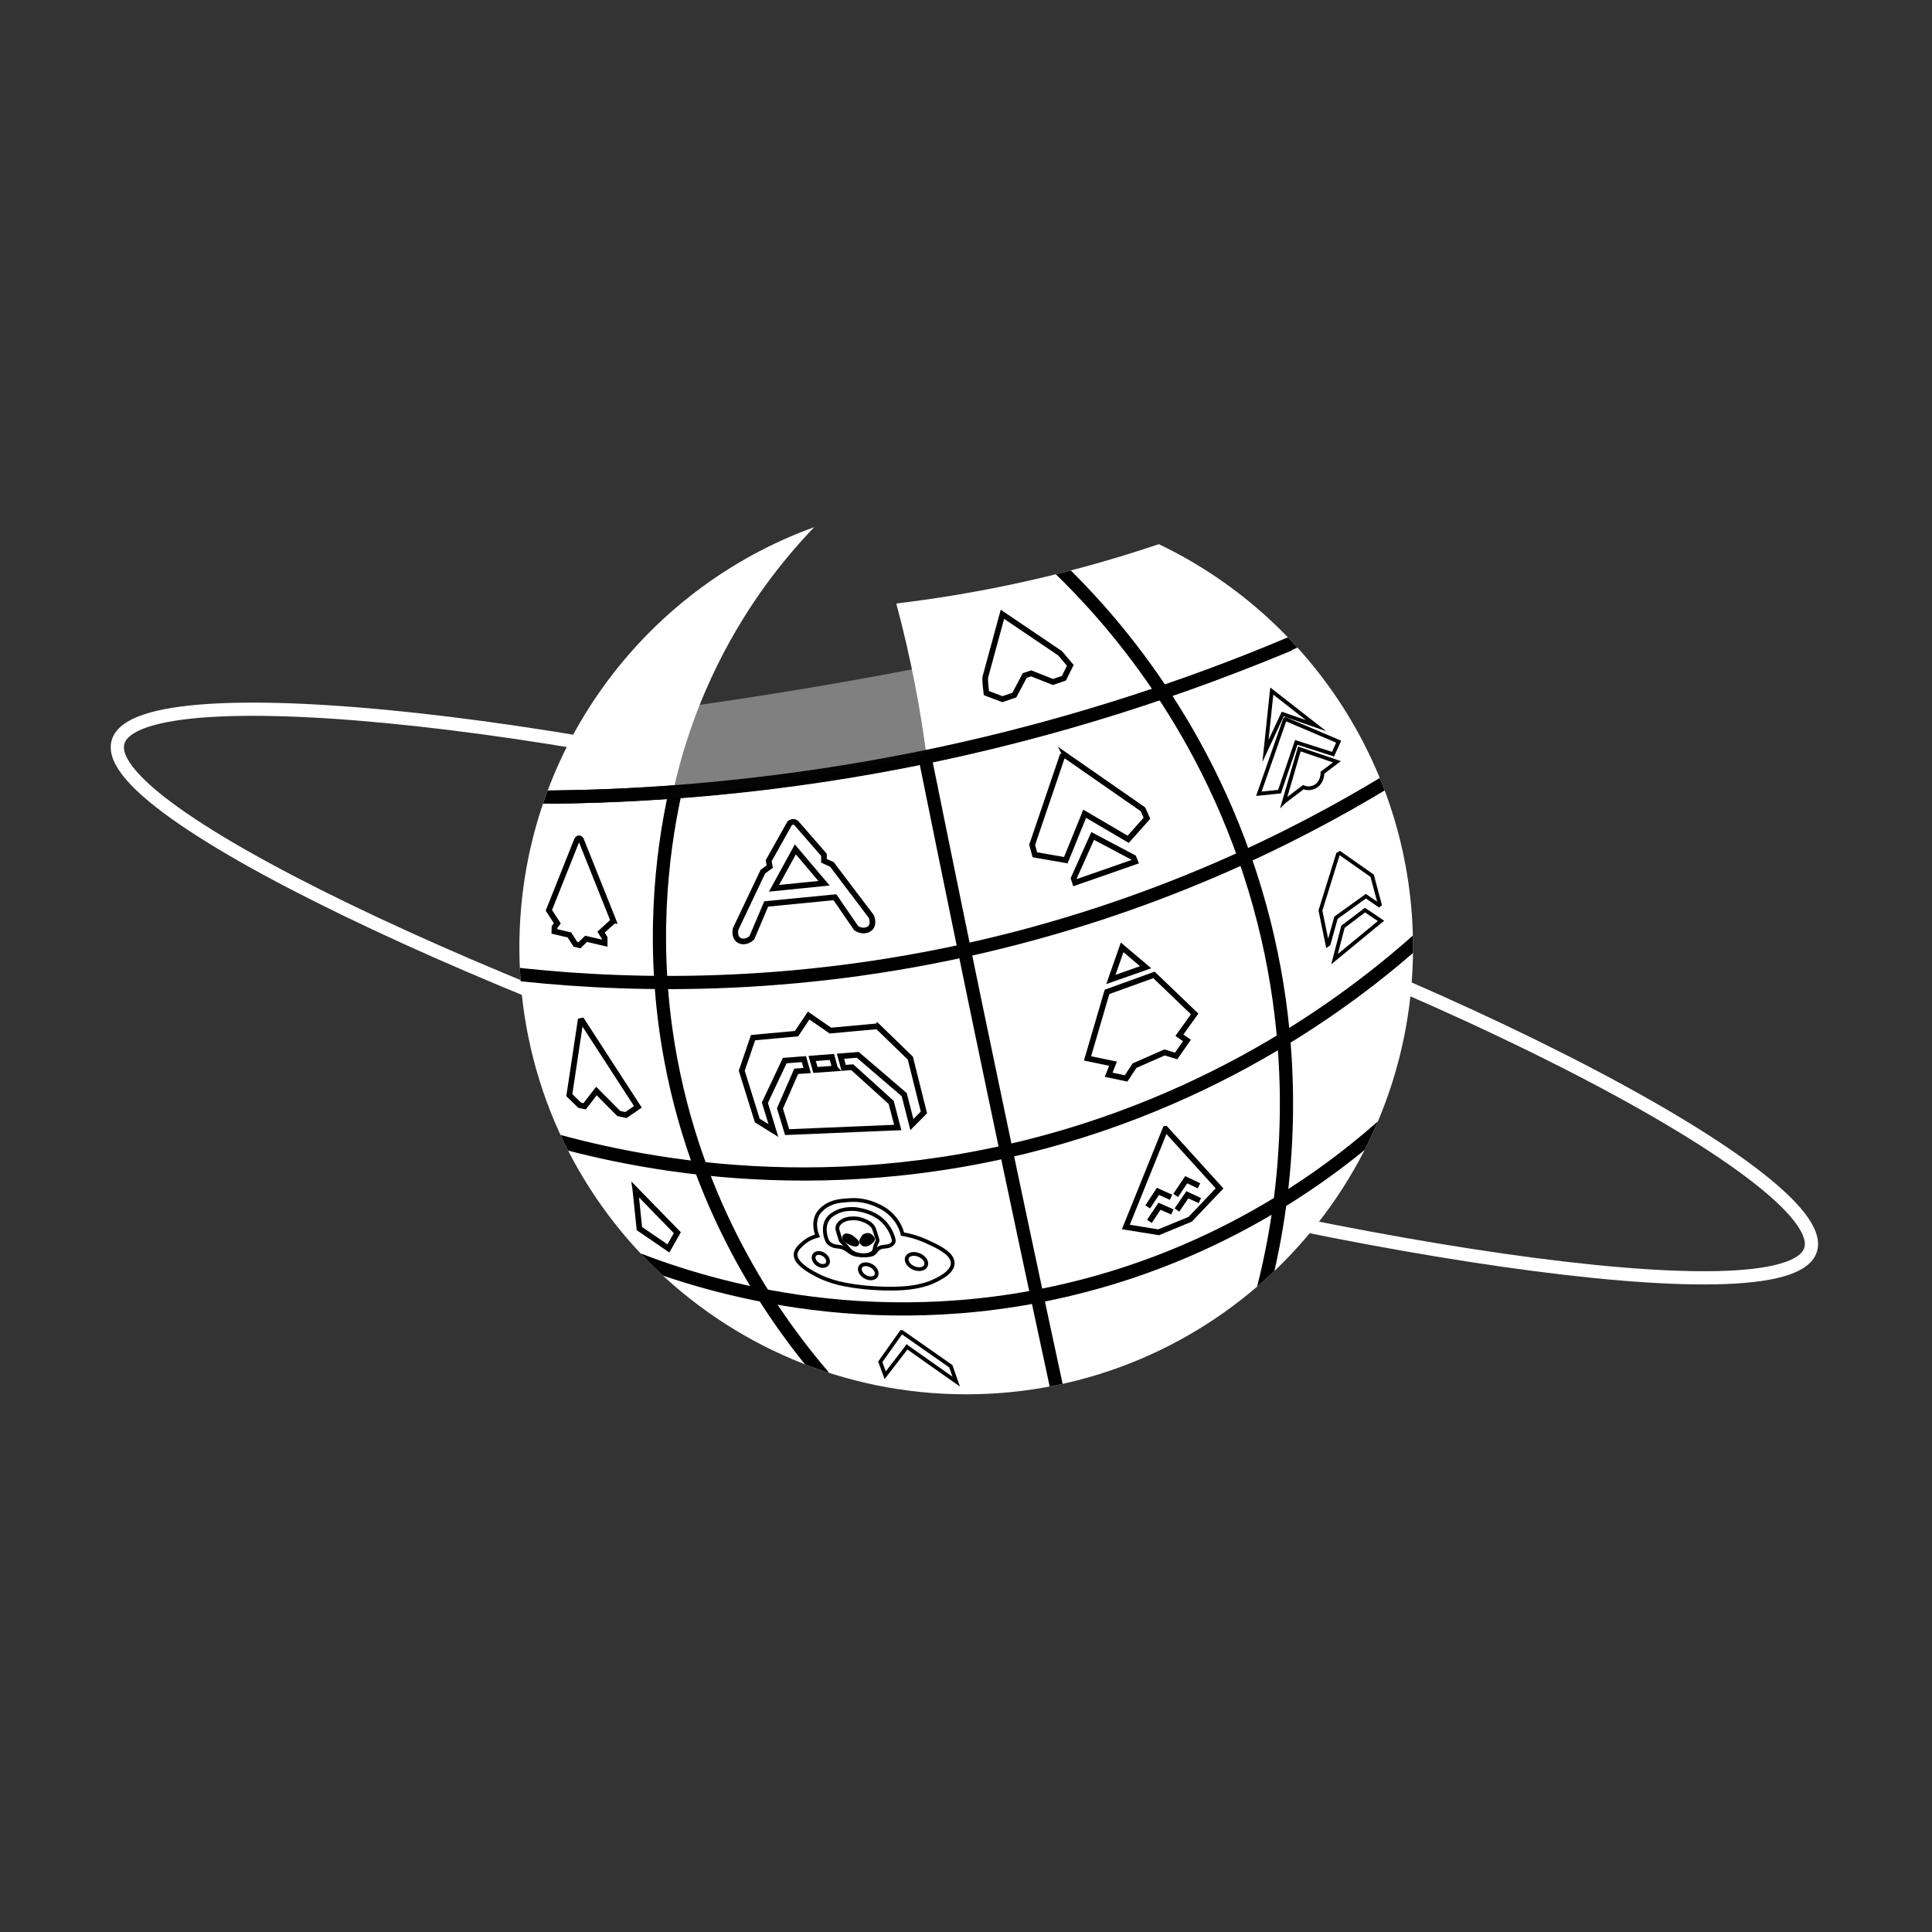 <?xml version="1.0" encoding="UTF-8"?>
<svg xmlns="http://www.w3.org/2000/svg" xmlns:xlink="http://www.w3.org/1999/xlink" viewBox="0 0 1024 1024">
  <rect x="0" y="0" width="1024" height="1024" fill="#333333" stroke="none"/>
  <defs>
    <style>
      .cls-1, .cls-2, .cls-3, .cls-4 {
        fill: #fff;
      }

      .cls-1, .cls-5, .cls-3, .cls-6, .cls-7, .cls-4, .cls-8 {
        stroke-miterlimit: 10;
      }

      .cls-1, .cls-5, .cls-3, .cls-7, .cls-4, .cls-8 {
        stroke: #000;
      }

      .cls-1, .cls-4 {
        stroke-width: 3px;
      }

      .cls-3 {
        stroke-width: 2px;
      }

      .cls-9 {
        fill: gray;
      }

      .cls-6 {
        stroke: #fff;
      }

      .cls-6, .cls-7, .cls-8 {
        fill: none;
        stroke-width: 7px;
      }

      .cls-10 {
        clip-path: url(#clippath);
      }

      .cls-7 {
        opacity: .97;
      }

      .cls-4 {
        stroke-linecap: round;
      }
    </style>
    <clipPath id="clippath">
      <path class="cls-2" d="M614.21,288.42c79.69,38.14,134.73,119.52,134.73,213.75,0,130.8-106.03,236.84-236.83,236.84s-236.83-106.04-236.83-236.84c0-102.51,65.13-189.81,156.28-222.77-8.12,8.46-17.04,18.74-25.91,30.98-6.31,8.69-16.15,23.29-25.65,42.62-8.06,16.4-17.73,40.01-24,70,21.39-2.86,43.41-6.17,66-10,23.8-4.03,46.81-8.39,69-13-3.19-24.28-8.18-51.14-15.88-79.86.09-.1.18-.2.26-.31,21.78-2.61,45.65-6.53,71.12-12.33,24.8-5.65,47.42-12.23,67.71-19.08Z"/>
    </clipPath>
  </defs>
  <g id="Layer_5_copy">
    <g id="Layer_6_copy">
      <g id="Ring_copy">
        <path class="cls-6" d="M959.65,662.43c-12.18,38.44-268.05-3.37-463.34-61.13-204.43-60.47-444.9-168.73-433.75-207.99,10.78-37.98,256.64-10.42,462.5,49.84,219.36,64.21,446.67,181.19,434.59,219.29Z"/>
      </g>
    </g>
    <path class="cls-9" d="M496.74,352.18l9.97,60.35-148.24,24.49-9.97-60.35c25.33-3.37,51.36-7.24,78.01-11.69,24.06-4.01,47.48-8.3,70.23-12.8Z"/>
    <g>
      <path class="cls-2" d="M614.21,288.42c79.69,38.14,134.73,119.52,134.73,213.75,0,130.8-106.03,236.84-236.83,236.84s-236.83-106.04-236.83-236.84c0-102.51,65.13-189.81,156.28-222.77-8.12,8.46-17.04,18.74-25.91,30.98-6.31,8.69-16.15,23.29-25.65,42.62-8.06,16.4-17.73,40.01-24,70,21.39-2.86,43.41-6.17,66-10,23.8-4.03,46.81-8.39,69-13-3.19-24.28-8.18-51.14-15.88-79.86.09-.1.18-.2.26-.31,21.78-2.61,45.65-6.53,71.12-12.33,24.8-5.65,47.42-12.23,67.71-19.08Z"/>
      <g class="cls-10">
        <path class="cls-8" d="M266.5,515.5c56.87,6.85,143.84,10.57,246-12,98.63-21.79,173.81-59.79,222-89"/>
        <path class="cls-8" d="M271.5,597.5c42.05,13.88,140.25,40.01,261,13,114.17-25.54,189.16-85.3,222-115"/>
        <path class="cls-8" d="M330.5,664.5c32.26,13.29,118.94,43.94,227,21,92.18-19.57,152.76-68.13,179-92"/>
        <path class="cls-8" d="M283.5,422.5c57.73-.03,129.83-4.93,211-22,80.23-16.88,147.52-41.06,200-64"/>
        <path class="cls-8" d="M669.5,683.5c8.8-34.29,23.71-111.49-2-204-26.17-94.18-80.28-153.25-105.7-177.89"/>
        <path class="cls-8" d="M560.5,737.5c-11.5-53.3-22.83-106.64-34-160-12.2-58.29-24.2-116.62-36-175"/>
        <path class="cls-8" d="M436.5,729.5c-22.36-26.04-65.2-83.26-81-168-11.08-59.39-4.58-109.25,2-140"/>
      </g>
    </g>
    <path class="cls-7" d="M291.5,422.5c18.05-.21,41.18-.94,68-3,26.44-2.03,74.23-6.7,131.5-18.5,49.69-10.24,116.22-27.84,192.5-59.5"/>
  </g>
  <g id="ADMIN">
    <g id="Layer_8">
      <path class="cls-1" d="M461.75,485.67l-20.83-27.53-4.19-1.88-.02-3.18-14.81-17.01c-.08-.06-.81-.58-1.77-.45-.97.09-1.58.77-1.65.84l-11.07,19.75.58,3.09-3.65,2.68-14.45,30.43c-.07.33-.69,3.28.89,5.16,1.66,1.97,5.05,1.97,7.71-.51l7.61-17.94c5.95-.58,11.92-1.17,17.92-1.76l.34-.03,18.17-1.78,11.29,16.45c3.23,1.99,6.73,1.36,8.05-.94,1.26-2.2.03-5.06-.11-5.38ZM423.59,469.47l-.33.03-13.02,1.32,11.31-20.64,15.2,17.96c-4.4.44-8.79.89-13.16,1.33Z"/>
    </g>
  </g>
  <g id="ALIEN">
    <g>
      <g>
        <path class="cls-3" d="M504.63,667.69c-1.54-4.16-8-7.14-13.21-9.55-5.47-2.53-10.22-3.58-13.09-4.05-.31-1.46-1.83-7.55-8.67-12.61,0,0-7.79-5.73-17.75-5.46-.53.01-2.39.09-3.43.19-1.04.06-2.82.28-3.31.35-8.7,1.18-11.81,7.06-11.81,7.06-2.55,4.88-.63,10.14-.13,11.4-1.88.49-4.72,1.5-7.25,3.67-2.29,1.98-5,4.31-4.15,7.53,1.23,4.65,9.27,8.65,12.19,10.1,2.06,1.03,3.69,1.62,5.12,2.13,2.84,1.03,6.83,2.22,13.82,3.23,2.71.39,6.06.78,9.96,1.02,4,.28,7.48.33,10.35.3,7.88-.1,12.22-.91,15.32-1.72,1.6-.42,3.47-.91,5.65-1.89,3.18-1.43,12.62-5.68,10.4-11.7ZM436.05,670.99c-2.04-.07-4.13-1.65-4.69-3.53s.59-3.39,2.61-3.37,4.2,1.6,4.78,3.53-.63,3.44-2.7,3.37ZM458.99,670.07c2.4.07,4.89,1.81,5.54,3.9.65,2.09-.81,3.69-3.23,3.57s-4.8-1.87-5.43-3.91.75-3.63,3.11-3.56ZM473.63,658.19c-.32,1.03-1.32,1.85-2.55,2.21-1.12.34-2.48.28-3.67.57-.99.23-1.83.69-2.41,1.3-.62.61-1.01,1.38-1.68,1.94-1.07.94-3.08,1.14-4.84,1.11-1.25,0-2.5,0-3.77-.14-4.52-.44-5.19-3.45-9.19-4.24-.96-.2-1.87-.19-2.82-.38-1.44-.22-3.31-1.35-3.97-2.36-1.29-2.3-2.17-6.59-1.07-9.88.61-1.77,1.75-3.32,3.34-4.42,1.78-1.25,3.88-2.26,6.21-2.73,2.29-.41,4.63-.54,7.21-.19,3.62.58,7.56,1.79,10.8,3.95,4.69,2.99,7.43,8.06,8.3,11.52.17.61.29,1.15.12,1.71v.02ZM486.97,672.67c-2.78-.09-5.58-1.95-6.27-4.15s.94-3.95,3.69-3.92,5.69,1.88,6.42,4.14c.73,2.26-1.01,4.02-3.83,3.93Z"/>
        <path class="cls-3" d="M463.72,652.7c-.29-.8-.47-1.69-1.02-2.46-1.57-2.14-3.99-3.16-6.03-3.84-2.12-.71-4.35-.7-4.99-.61-.57.04-1.01.02-1.63.11-2.67.35-5.94,2.03-6.24,4.86-.09.83.27,1.64.49,2.47.35,1.19.71,2.35,1.18,3.86.11.4.33.8.71,1.11,1.25,1.07,2.78,2.7,3.67,3.91.2.26.4.5.66.73.98.92,2.34,1.66,3.68,1.95,1.21.36,2.35.51,3.5.49.96.03,1.98-.05,2.79-.35,1.13-.25,2.16-.86,2.66-1.71.22-.34.35-.69.41-1.09.14-1,.54-2.29,1.04-3.35.17-.45.55-.82.56-1.32-.32-1.62-1.06-3.48-1.41-4.7v-.03Z"/>
      </g>
      <path class="cls-5" d="M453.34,656.61c.91.82,1.38,1.24,1.53,1.83.14.55,0,1.17-.49,1.51-.78.54-2.1.11-2.9-.16-.73-.24-1.21-.52-1.99-.98-1.43-.84-2.14-1.26-2.45-1.95-.35-.78-.03-1.49.05-1.65.08-.17.22-.46.53-.67,1.03-.68,3,.15,3.26.26.86.37,1.39.85,2.46,1.8Z"/>
      <path class="cls-5" d="M456.41,656.57c-.41.84-.61,1.27-.39,1.86.2.55.72,1.17,1.44,1.51,1.14.54,2.23.09,2.9-.18.61-.25.94-.55,1.48-1.04.99-.9,1.49-1.35,1.37-2.08-.13-.83-.96-1.55-1.14-1.71-.2-.18-.54-.47-1.02-.67-1.54-.65-3.07.29-3.26.41-.65.41-.89.9-1.37,1.89Z"/>
    </g>
  </g>
  <g id="BATTLECRUISER">
    <g>
      <path class="cls-1" d="M564.75,400.43l-.87.24-.87.24-15.95,46.87,1.45,5.28,16.4,2.85,9.99-24.61,23.07,13.55,9.93-11.16-2.1-4.73-41.06-28.55Z"/>
      <polygon class="cls-1" points="579.14 443.08 569.07 465.54 569.79 467.82 587.99 461.48 601.68 456.7 600.81 454.56 579.14 443.08"/>
    </g>
  </g>
  <g id="BATTLESHIP">
    <g id="Layer_12">
      <path class="cls-1" d="M336.74,630.53c.7,6.72,1.42,13.6,2.16,20.65,5.09,3.48,10.21,6.99,15.38,10.52,1.59-2.81,3.17-5.6,4.72-8.35-7.58-7.77-15-15.38-22.26-22.83Z"/>
    </g>
  </g>
  <g id="CARRIER">
    <g>
      <path class="cls-1" d="M617.73,598.28c-7.38,18.29-14.37,35.62-21,52.05,5.86.95,11.65,1.89,17.35,2.81l16.76-6.91c5.12-5.38,10.3-10.84,15.55-16.36-9.03-9.95-18.56-20.47-28.65-31.59Z"/>
      <path class="cls-1" d="M608.31,639.69c1.79-2.73,3.6-5.47,5.42-8.24,2.33,1.06,4.65,2.11,6.95,3.15"/>
      <path class="cls-1" d="M623.14,633.58c1.85-2.75,3.71-5.51,5.58-8.3,2.27,1.08,4.53,2.16,6.76,3.22"/>
      <path class="cls-1" d="M609.21,647.36c1.77-2.65,3.55-5.33,5.34-8.02,2.29,1.01,4.57,2.01,6.83,3.01"/>
      <path class="cls-1" d="M623.81,641.34c1.82-2.67,3.65-5.37,5.5-8.08,2.23,1.03,4.45,2.06,6.65,3.08"/>
    </g>
  </g>
  <g id="CRUISER">
    <g id="Layer_15">
      <path class="cls-4" d="M522.25,358.83l9.06-33.24,30.58,20.68,5.39,6.39-3.39,6.82-5.81,1.98-11.52-4.56-3.41,1.11-5.53,10.41-6.33,2.15-8.49-3.21s-.87-6.58-.56-8.52Z"/>
    </g>
  </g>
  <g id="DREADNOUGHT">
    <path class="cls-1" d="M325.14,488.08l-17.23-43.11c-.04-.07-.4-.72-1.05-.67-.07,0-.66.07-1.06.84-5.14,12.89-10.1,25.34-14.89,37.36l4.48,6.87-1.49,2-.06,2.3,7.96,1.86,3.14,4.9,1.1.28,1.11.29,3.48-3.41,9.86,2.3v-2.72s-1.92-3.09-1.92-3.09l6.56-6Z"/>
  </g>
  <g id="FIGHTER">
    <polygon class="cls-3" points="503.96 724.14 478.02 706 477.75 706 466.56 721.8 469.18 728.9 479.74 715.2 480.71 713.84 482.71 715.3 506.81 732.28 503.96 724.14"/>
  </g>
  <g id="Layer_18">
    <path class="cls-1" d="M465.07,543.96l-24.93,2.27-11.54-7.96-6.43,9.6-23.03,2.1-5.99,17.55,8.22,26.38,8.56,5.32-4.53-14.78,10.52-22.3,10.15-.79,1.74,6.05-5.81.42-8.61,19.68c1.27,4.21,2.53,8.39,3.79,12.55,18.84-.79,38.37-1.6,58.63-2.45-1.15-4.4-2.3-8.83-3.46-13.29l-20.64-18.65-4.56.33-1.69-6.17,9.19-.72,24.61,21.09,4.05,15.87,6.38-6.45-7.19-28.77-17.42-16.9ZM442.61,566.34l-10.41.75-1.73-6.08,10.47-.82,1.66,6.14Z"/>
  </g>
  <g id="FRIGATE">
    <polygon class="cls-1" points="308.5 541 307.67 541.17 301.76 580.44 307.25 585.8 309.88 586.35 316.11 578.27 327.98 590.2 331.76 591 338.09 586.64 308.5 541"/>
  </g>
  <g id="MINER">
    <g id="Layer_21">
      <g>
        <polygon class="cls-3" points="703.6 500.81 699.86 482.6 709.14 452.73 710.18 452.16 727.26 464.16 731.34 479.39 730.87 479.75 723.95 475.01 708.1 486.4 704.22 500.34 703.6 500.81"/>
        <polygon class="cls-3" points="707.32 508.37 711.81 491.19 723.47 482.37 731.95 488.09 707.32 508.37"/>
      </g>
    </g>
  </g>
  <g id="SUPER_CAPITAL">
    <g id="Layer_23">
      <g>
        <polygon class="cls-1" points="633.19 537.41 611.63 516.73 603.22 519.77 595.65 522.5 586.74 525.72 576.42 560.97 589.94 563.78 587.6 569.64 596.85 571.58 601.31 564.82 605.65 562.91 613.08 559.64 617.24 557.81 623.38 559.68 629.1 551.46 625.11 548.67 633.19 537.41"/>
        <polygon class="cls-4" points="588.79 519.13 607.22 512.66 594.76 502.11 588.79 519.13"/>
      </g>
    </g>
  </g>
  <g id="TITAN">
    <g>
      <polygon class="cls-3" points="670.73 398.04 674.07 366.28 697.57 384.63 679.87 378.46 670.73 398.04"/>
      <polygon class="cls-3" points="706.53 399.73 709.52 393.11 681.37 381.14 681.22 381.2 681.02 381.28 667.23 420.71 678.18 419.58 687.04 393.48 706.53 399.73"/>
      <path class="cls-3" d="M680.5,425.02l8.19-28.05,19.89,6.78-7.64,5.79c.01.67-.03,2.44-1.01,4.31-.67,1.28-1.5,2.08-2,2.5-.61.43-1.55.97-2.74,1.25-2.04.49-3.64-.05-4.4-.38l-10.28,7.79Z"/>
    </g>
  </g>
</svg>